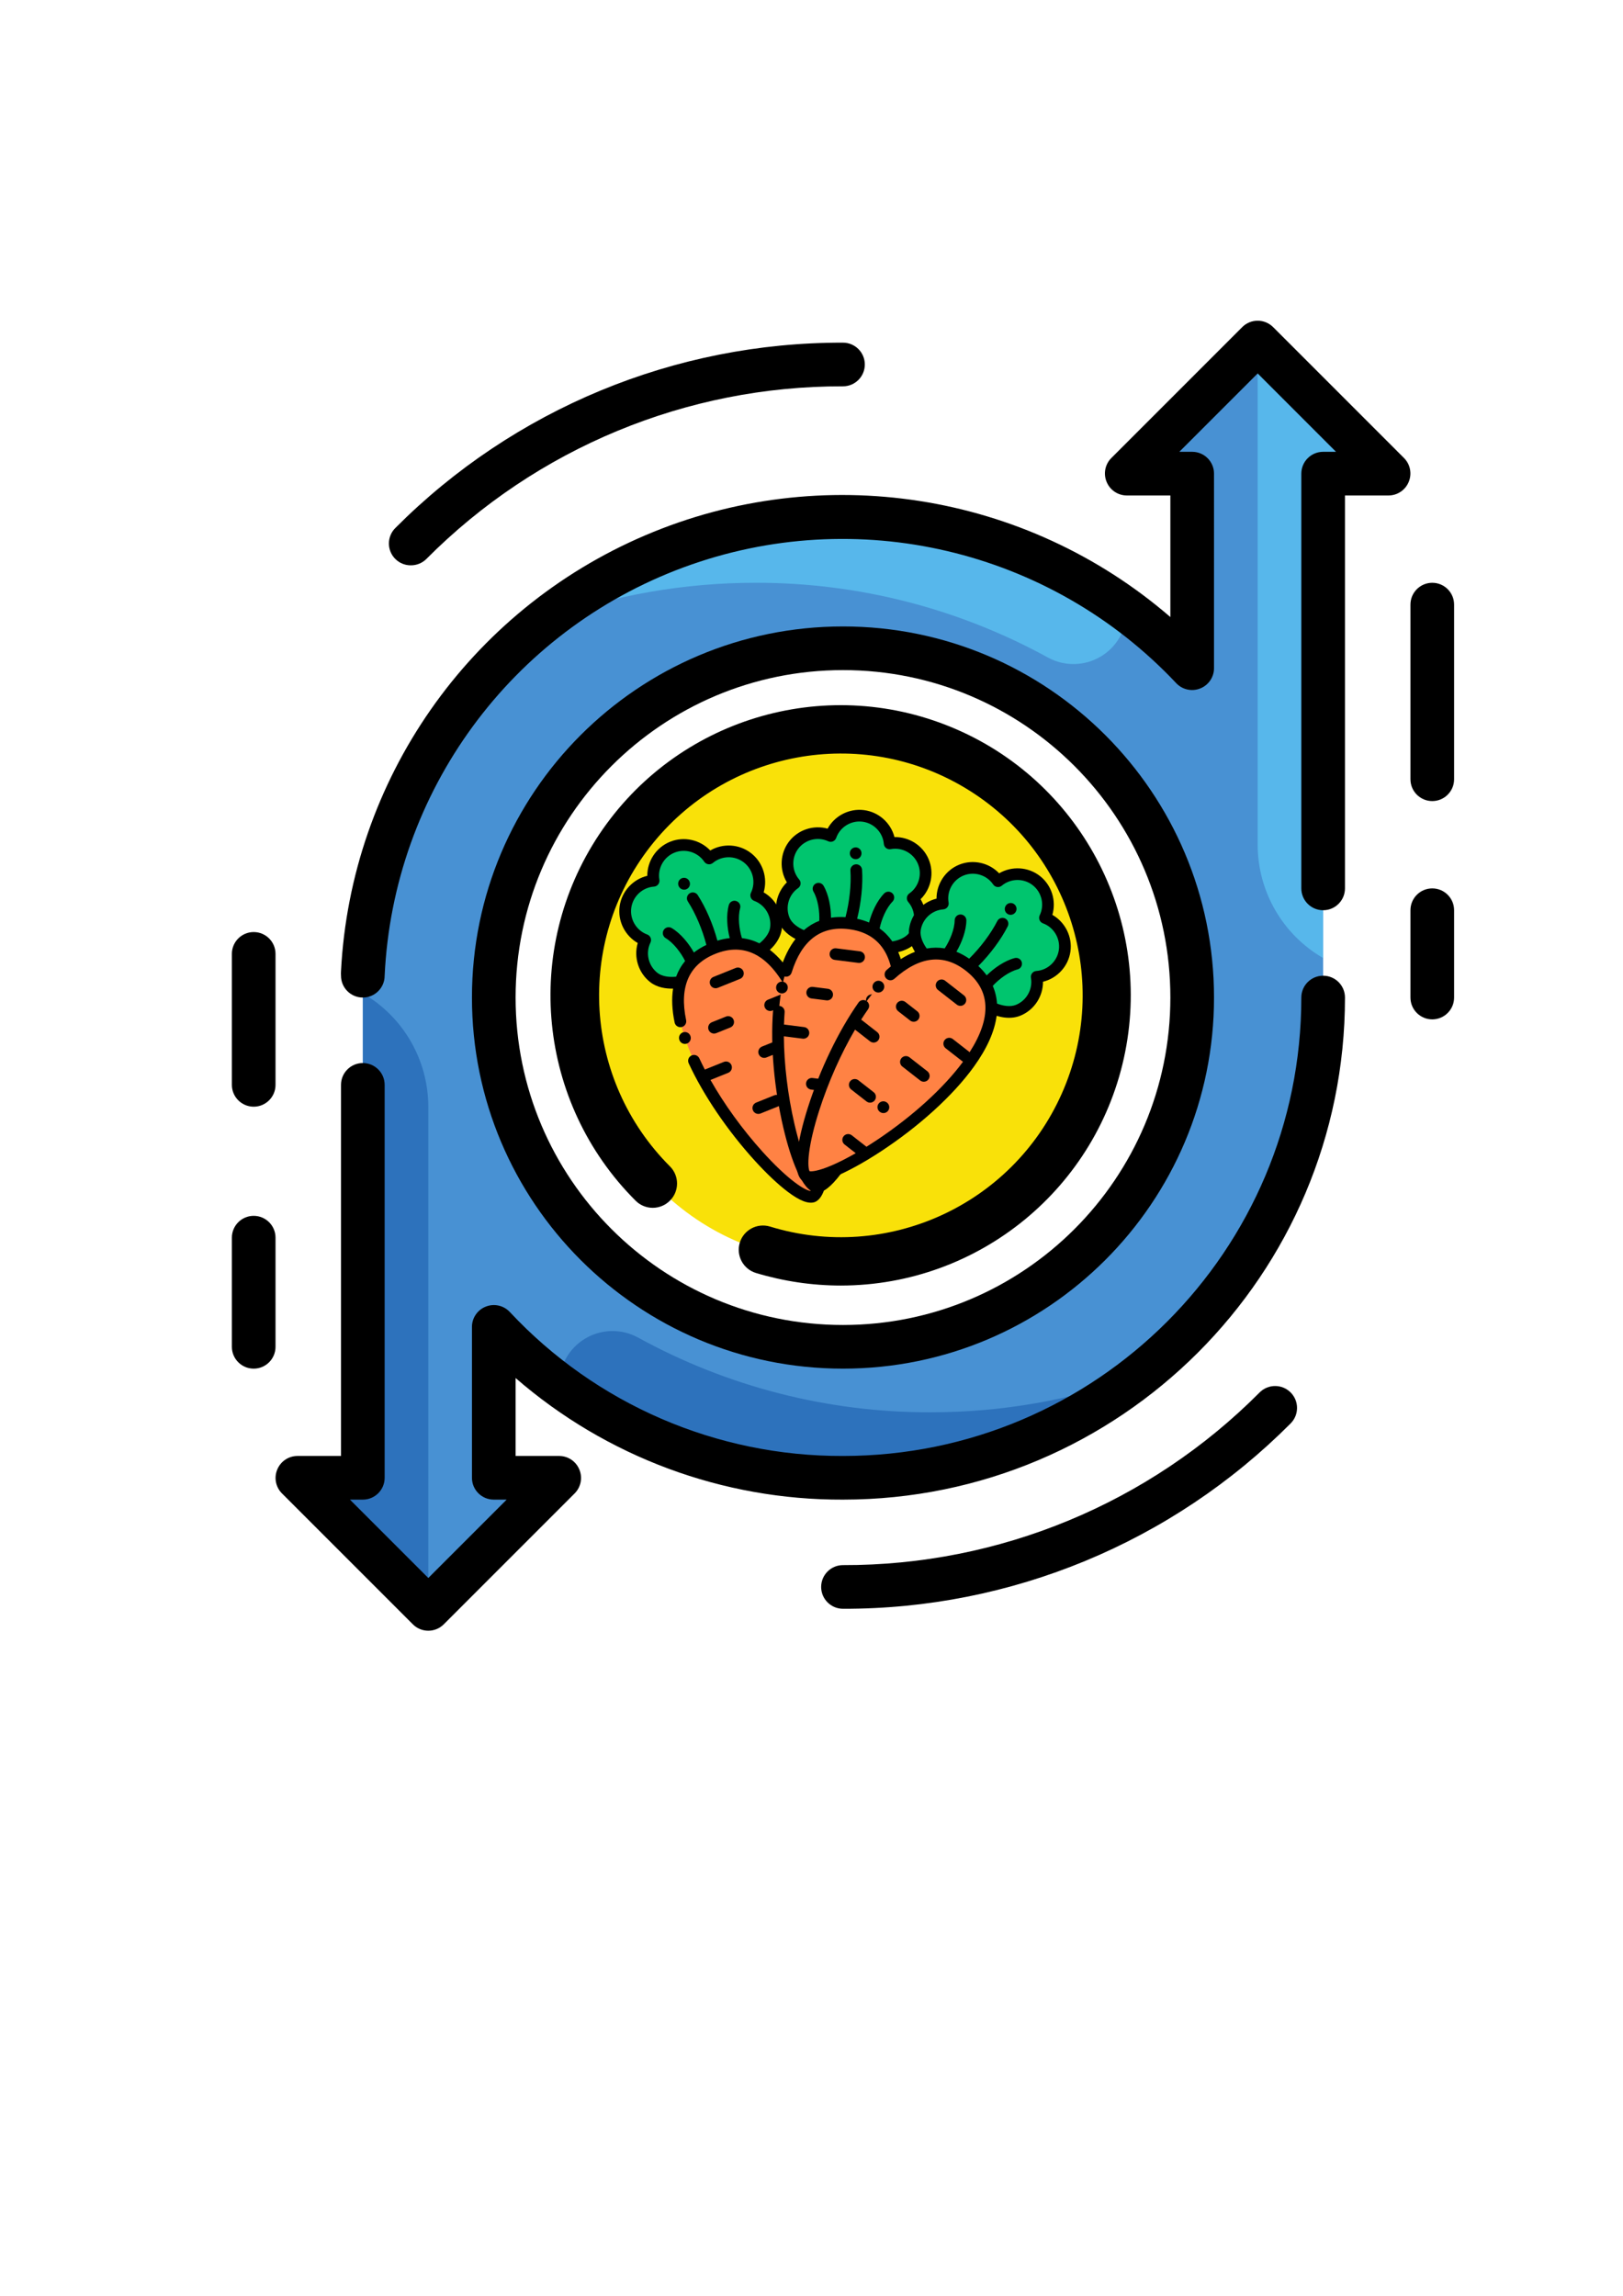 <?xml version="1.0" encoding="UTF-8" standalone="no"?>
<!-- Created with Inkscape (http://www.inkscape.org/) -->

<svg
   xmlns:dc="http://purl.org/dc/elements/1.1/"
   xmlns:cc="http://creativecommons.org/ns#"
   xmlns:rdf="http://www.w3.org/1999/02/22-rdf-syntax-ns#"
   xmlns:svg="http://www.w3.org/2000/svg"
   xmlns="http://www.w3.org/2000/svg"
   xmlns:sodipodi="http://sodipodi.sourceforge.net/DTD/sodipodi-0.dtd"
   xmlns:inkscape="http://www.inkscape.org/namespaces/inkscape"
   width="210mm"
   height="297mm"
   viewBox="0 0 210 297"
   version="1.1"
   id="svg8"
   inkscape:version="0.92.3 (2405546, 2018-03-11)"
   sodipodi:docname="history-trans.svg">
  <defs
     id="defs2" />
  <sodipodi:namedview
     id="base"
     pagecolor="#ffffff"
     bordercolor="#666666"
     borderopacity="1.0"
     inkscape:pageopacity="0.0"
     inkscape:pageshadow="2"
     inkscape:zoom="0.25"
     inkscape:cx="297.44807"
     inkscape:cy="566.11561"
     inkscape:document-units="mm"
     inkscape:current-layer="layer1"
     showgrid="false"
     inkscape:window-width="1366"
     inkscape:window-height="715"
     inkscape:window-x="-8"
     inkscape:window-y="22"
     inkscape:window-maximized="1" />
  <g
     inkscape:label="Layer 1"
     inkscape:groupmode="layer"
     id="layer1">
    <g
       id="g1938"
       transform="translate(6.35,-14.817)">
      <g
         transform="matrix(0.353,0,0,0.353,23.635,56.305)"
         id="g883">
        <path
           style="fill:#4891d3"
           inkscape:connector-curvature="0"
           d="m 376.047,8.047 -48,48 h 24 V 127.328 C 303.582,75.82 228.992,58.328 162.68,82.914 96.371,107.504 51.215,169.395 48.047,240.047 v 184 h -24 l 48,48 48,-48 H 96.047 v -55.281 c 49.484,52.438 125.945,69.387 192.957,42.777 67.008,-26.609 111.012,-91.398 111.043,-163.496 V 56.047 h 24 z m -152,368 c -70.691,0 -128,-57.309 -128,-128 0,-70.691 57.309,-128 128,-128 70.691,0 128,57.309 128,128 0,70.691 -57.309,128 -128,128 z m 0,0"
           id="path815" />
        <path
           style="fill:#f9e109;stroke-width:1.071"
           inkscape:connector-curvature="0"
           d="m 312.047,248.047 c 0,53.289 -41.211,96.487 -92.048,96.487 -50.837,0 -92.048,-43.198 -92.048,-96.487 0,-53.289 41.211,-96.487 92.048,-96.487 50.837,0 92.048,43.198 92.048,96.487 z m 0,0"
           id="path817" />
        <path
           style="fill:#fcbc04"
           inkscape:connector-curvature="0"
           d="m 288.047,248.047 c 0,35.348 -28.652,64 -64,64 -35.348,0 -64,-28.652 -64,-64 0,-35.348 28.652,-64 64,-64 35.348,0 64,28.652 64,64 z m 0,0"
           id="path819" />
        <path
           style="fill:#e59730"
           inkscape:connector-curvature="0"
           d="m 224.047,184.047 c -22.297,0.035 -42.965,11.676 -54.559,30.719 25.227,-15.445 57.754,-11.59 78.672,9.328 20.914,20.918 24.773,53.445 9.328,78.672 24.586,-14.914 36.207,-44.395 28.41,-72.07 -7.797,-27.68 -33.098,-46.762 -61.852,-46.648 z m 0,0"
           id="path821" />
        <path
           style="fill:#57b7eb"
           inkscape:connector-curvature="0"
           d="m 376.047,192.047 c 0.016,17.129 9.164,32.953 24,41.52 V 56.047 h 24 l -48,-48 z m 0,0"
           id="path823" />
        <path
           style="fill:#2d72bc"
           inkscape:connector-curvature="0"
           d="m 72.047,288.047 c -0.02,-17.133 -9.164,-32.953 -24,-41.52 v 177.52 h -24 l 48,48 z m 0,0"
           id="path825" />
        <path
           style="fill:#57b7eb"
           inkscape:connector-curvature="0"
           d="m 328.047,106.285 c -63.465,-46.781 -150.336,-45.508 -212.402,3.121 24.496,-8.863 50.352,-13.383 76.402,-13.359 37.48,-0.07 74.363,9.371 107.199,27.441 6.039,3.262 13.352,3.113 19.254,-0.395 5.902,-3.508 9.527,-9.859 9.547,-16.727 z m 0,0"
           id="path827" />
        <path
           style="fill:#2d72bc"
           inkscape:connector-curvature="0"
           d="m 120.047,389.805 c 63.465,46.785 150.336,45.508 212.398,-3.117 -24.496,8.859 -50.348,13.383 -76.398,13.359 -37.48,0.07 -74.363,-9.371 -107.199,-27.441 -6.043,-3.262 -13.352,-3.113 -19.254,0.395 -5.902,3.508 -9.527,9.859 -9.547,16.727 z m 0,0"
           id="path829" />
        <g
           style="fill:#39519d"
           id="g853">
          <path
             inkscape:connector-curvature="0"
             d="m 224.047,280.047 c -6.629,0 -12,-5.375 -12,-12 0,-4.418 -3.582,-8 -8,-8 -4.418,0 -8,3.582 -8,8 0.051,12.34 8.172,23.195 20,26.719 v 9.281 c 0,4.418 3.582,8 8,8 4.418,0 8,-3.582 8,-8 v -9.281 c 13.367,-3.902 21.812,-17.059 19.801,-30.84 -2.016,-13.777 -13.875,-23.965 -27.801,-23.879 -6.629,0 -12,-5.375 -12,-12 0,-6.629 5.371,-12 12,-12 6.625,0 12,5.371 12,12 0,4.418 3.582,8 8,8 4.418,0 8,-3.582 8,-8 -0.051,-12.34 -8.176,-23.195 -20,-26.719 v -9.281 c 0,-4.418 -3.582,-8 -8,-8 -4.418,0 -8,3.582 -8,8 v 9.281 c -13.367,3.902 -21.816,17.059 -19.801,30.836 2.016,13.781 13.875,23.969 27.801,23.883 6.625,0 12,5.371 12,12 0,6.625 -5.375,12 -12,12 z m 0,0"
             id="path831" />
          <path
             style="fill:#000000;fill-opacity:1;stroke:none;stroke-width:1.108"
             inkscape:connector-curvature="0"
             d="m 160.607,322.487 c 1.675,-1.662 2.618,-3.929 2.618,-6.292 0,-2.363 -0.943,-4.626 -2.618,-6.292 -31.661,-31.661 -34.729,-81.96 -7.157,-117.234 27.577,-35.275 77.131,-44.444 115.495,-21.367 38.368,23.076 53.496,71.146 35.262,112.037 -18.234,40.891 -64.106,61.756 -106.914,48.632 -4.699,-1.419 -9.658,1.238 -11.077,5.937 -1.419,4.699 1.242,9.658 5.937,11.077 10.091,3.046 20.571,4.6 31.108,4.608 50.731,-0.039 94.37,-35.911 104.231,-85.672 9.861,-49.766 -16.802,-99.562 -63.686,-118.948 -46.88,-19.381 -100.925,-2.947 -129.086,39.251 -28.161,42.198 -22.587,98.411 13.302,134.261 1.666,1.679 3.929,2.622 6.292,2.622 2.367,0 4.63,-0.943 6.296,-2.622 z m 0,0"
             id="path833" />
          <path
             style="fill:#000000;fill-opacity:1"
             inkscape:connector-curvature="0"
             d="m 224.047,384.047 c 75.109,0 136,-60.891 136,-136 0,-75.109 -60.891,-136 -136,-136 -75.109,0 -136,60.891 -136,136 0,75.109 60.891,136 136,136 z m 0,-256 c 66.273,0 120,53.727 120,120 0,66.273 -53.727,120 -120,120 -66.273,0 -120,-53.727 -120,-120 0,-66.273 53.727,-120 120,-120 z m 0,0"
             id="path835" />
          <path
             style="fill:#000000;fill-opacity:1"
             inkscape:connector-curvature="0"
             d="m 400.047,240.047 c -4.418,0 -8,3.582 -8,8 0,92.785 -75.215,168 -168,168 -46.297,0.176 -90.57,-18.957 -122.16,-52.801 -2.262,-2.387 -5.75,-3.148 -8.801,-1.918 -3.047,1.211 -5.043,4.16 -5.039,7.438 v 55.281 c 0,4.418 3.582,8 8,8 h 4.719 l -28.719,28.719 -28.719,-28.719 h 4.719 c 4.418,0 8,-3.582 8,-8 v -144 c 0,-4.418 -3.582,-8 -8,-8 -4.418,0 -8,3.582 -8,8 v 136 h -16 c -3.23,0.016 -6.133,1.973 -7.359,4.961 -1.254,2.977 -0.59,6.418 1.68,8.719 l 48,48 c 1.5,1.516 3.547,2.367 5.68,2.367 2.133,0 4.176,-0.852 5.68,-2.367 l 48,-48 c 2.27,-2.301 2.934,-5.742 1.68,-8.719 -1.227,-2.988 -4.129,-4.945 -7.359,-4.961 h -16 v -28.559 c 33.277,28.906 75.922,44.738 120,44.559 101.621,0 184,-82.379 184,-184 0,-4.418 -3.582,-8 -8,-8 z m 0,0"
             id="path837" />
          <path
             style="fill:#000000;fill-opacity:1"
             inkscape:connector-curvature="0"
             d="M 381.727,2.367 C 380.223,0.852 378.18,0 376.047,0 c -2.133,0 -4.18,0.852 -5.68,2.367 l -48,48 c -2.27,2.301 -2.934,5.738 -1.68,8.719 1.227,2.988 4.129,4.945 7.359,4.961 h 16 V 108.605 C 290.867,62.691 216.184,51.07 151.566,78.652 86.949,106.23 43.68,168.203 40.047,238.367 c -0.039,0.559 -0.039,1.121 0,1.68 0,4.418 3.582,8 8,8 4.418,0 8,-3.582 8,-8 3.184,-67.359 46.336,-126.289 109.59,-149.66 63.258,-23.367 134.355,-6.648 180.57,42.461 2.258,2.387 5.75,3.148 8.801,1.918 3.043,-1.211 5.043,-4.16 5.039,-7.437 V 56.047 c 0,-4.418 -3.582,-8 -8,-8 h -4.719 l 28.719,-28.719 28.719,28.719 h -4.719 c -4.418,0 -8,3.582 -8,8 V 208.047 c 0,4.418 3.582,8 8,8 4.418,0 8,-3.582 8,-8 V 64.047 h 16 c 3.23,-0.016 6.133,-1.973 7.359,-4.961 1.254,-2.98 0.59,-6.418 -1.68,-8.719 z m 0,0"
             id="path839" />
          <path
             style="fill:#000000;fill-opacity:1"
             inkscape:connector-curvature="0"
             d="m 440.047,96.047 c -4.418,0 -8,3.582 -8,8 v 64 c 0,4.418 3.582,8 8,8 4.418,0 8,-3.582 8,-8 v -64 c 0,-4.418 -3.582,-8 -8,-8 z m 0,0"
             id="path841" />
          <path
             style="fill:#000000;fill-opacity:1"
             inkscape:connector-curvature="0"
             d="m 8.047,328.047 c -4.418,0 -8,3.582 -8,8 v 40 c 0,4.418 3.582,8 8,8 4.418,0 8,-3.582 8,-8 v -40 c 0,-4.418 -3.582,-8 -8,-8 z m 0,0"
             id="path843" />
          <path
             style="fill:#000000;fill-opacity:1"
             inkscape:connector-curvature="0"
             d="m 8.047,224.047 c -4.418,0 -8,3.582 -8,8 v 48 c 0,4.418 3.582,8 8,8 4.418,0 8,-3.582 8,-8 v -48 c 0,-4.418 -3.582,-8 -8,-8 z m 0,0"
             id="path845" />
          <path
             style="fill:#000000;fill-opacity:1"
             inkscape:connector-curvature="0"
             d="m 65.645,89.645 c 2.129,0.016 4.172,-0.82 5.684,-2.316 40.41,-40.648 95.402,-63.434 152.719,-63.281 4.418,0 8,-3.582 8,-8 0,-4.418 -3.582,-8 -8,-8 -61.566,-0.16 -120.641,24.293 -164.082,67.918 -1.512,1.504 -2.363,3.547 -2.363,5.68 0,2.137 0.852,4.18 2.363,5.684 1.512,1.496 3.555,2.332 5.68,2.316 z m 0,0"
             id="path847" />
          <path
             style="fill:#000000;fill-opacity:1"
             inkscape:connector-curvature="0"
             d="m 376.766,392.766 c -40.41,40.645 -95.402,63.434 -152.719,63.281 -4.418,0 -8,3.582 -8,8 0,4.418 3.582,8 8,8 61.562,0.156 120.637,-24.297 164.078,-67.922 3.137,-3.137 3.137,-8.223 0,-11.359 -3.137,-3.137 -8.223,-3.137 -11.359,0 z m 0,0"
             id="path849" />
          <path
             style="fill:#000000;fill-opacity:1"
             inkscape:connector-curvature="0"
             d="m 440.047,208.047 c -4.418,0 -8,3.582 -8,8 v 32 c 0,4.418 3.582,8 8,8 4.418,0 8,-3.582 8,-8 v -32 c 0,-4.418 -3.582,-8 -8,-8 z m 0,0"
             id="path851" />
        </g>
      </g>
      <circle
         r="23.379"
         cy="144.188"
         cx="102.227"
         id="path919"
         style="fill:#f9e109;fill-opacity:1;stroke:none;stroke-width:1.64;stroke-linecap:butt;stroke-linejoin:miter;stroke-miterlimit:0;stroke-dasharray:none;stroke-dashoffset:1.562;stroke-opacity:1;paint-order:normal" />
      <g
         transform="matrix(1.028,0,0,1.028,-212.181,-36.17)"
         id="g1832">
        <g
           id="g1117-1"
           transform="matrix(0.029,-0.068,0.068,0.029,268.239,186.636)">
          <g
             id="g1036-3">
            <path
               id="path1032-0"
               d="m 300.009,152.804 c 12.147,4.611 24.004,12.373 35.408,23.777 11.404,11.404 19.167,23.262 23.778,35.408 4.867,12.823 6.222,25.969 4.642,39.246 12.055,8.095 29.799,14.507 44.928,10.453 24.162,-6.475 39.781,-28.91 38.56,-52.924 24.013,1.221 46.448,-14.397 52.924,-38.56 6.474,-24.163 -5.146,-48.907 -26.552,-59.856 C 486.76,90.162 484.451,62.923 466.764,45.235 449.075,27.547 421.837,25.238 401.651,38.302 390.703,16.896 365.957,5.275 341.795,11.749 c -24.162,6.474 -39.781,28.911 -38.56,52.924 -24.013,-1.221 -46.448,14.398 -52.923,38.56 -4.054,15.128 2.762,32.824 10.857,44.88 13.138,-1.503 26.148,-0.127 38.84,4.691 z"
               style="fill:#00c56e"
               inkscape:connector-curvature="0" />
            <path
               id="path1034-8"
               d="m 359.195,211.99 c -4.611,-12.146 -12.373,-24.004 -23.778,-35.408 -11.404,-11.404 -23.261,-19.167 -35.408,-23.777 -12.692,-4.818 -25.702,-6.195 -38.842,-4.689 -131.256,15.038 -275.548,317.653 -247.649,350.366 11.256,9.6 54.473,-1.189 106.932,-24.82 99.836,-44.971 233.153,-136.454 243.387,-222.427 1.58,-13.276 0.225,-26.422 -4.642,-39.245 z"
               style="fill:#ff8244"
               inkscape:connector-curvature="0" />
          </g>
          <path
             id="path1038-4"
             d="m 176.27,202.369 c 2.368,0 4.748,-0.831 6.657,-2.515 l 0.184,-0.162 c 4.128,-3.669 4.5,-9.99 0.831,-14.118 -3.67,-4.129 -9.991,-4.499 -14.118,-0.83 l -0.198,0.174 c -4.141,3.654 -4.502,9.943 -0.848,14.084 1.97,2.233 4.723,3.367 7.492,3.367 z"
             inkscape:connector-curvature="0" />
          <path
             id="path1040-6"
             d="M 486.887,106.815 C 496.817,83.832 491.973,56.308 473.833,38.166 455.692,20.025 428.169,15.181 405.184,25.112 390.248,5.019 363.988,-4.548 339.204,2.092 c -24.782,6.641 -42.739,28.056 -45.629,52.925 -24.869,2.89 -46.284,20.848 -52.925,45.63 -3.96,14.781 0.328,29.642 5.093,40.167 -16.772,4.251 -34.182,12.601 -52.051,25.069 -4.529,3.161 -5.639,9.394 -2.479,13.923 3.161,4.529 9.394,5.639 13.923,2.479 47.619,-33.228 89.074,-32.769 123.209,1.367 37.972,37.972 34.364,84.726 -10.704,138.994 l -25.794,-25.794 c -3.905,-3.905 -10.236,-3.905 -14.143,0 -3.905,3.905 -3.905,10.237 0,14.142 l 26.616,26.616 c -38.228,40.274 -96.135,81.34 -161.75,114.407 -6.713,3.383 -13.385,6.601 -19.969,9.651 L 100.062,439.13 c -3.905,-3.905 -10.237,-3.906 -14.142,0 -3.905,3.905 -3.905,10.237 0.001,14.142 l 17.074,17.073 c -15.746,6.625 -30.537,11.996 -43.442,15.724 -24.441,7.06 -35.535,6.335 -38.772,5.174 -1.011,-2.851 -1.79,-11.938 3.118,-31.331 4.88,-19.281 13.88,-43.374 26.029,-69.676 21.442,-46.422 48.849,-91.989 77.796,-129.851 l 23.014,23.014 c 1.953,1.953 4.512,2.929 7.071,2.929 2.559,0 5.119,-0.976 7.071,-2.929 3.905,-3.905 3.905,-10.237 0,-14.143 l -24.643,-24.643 c 4.618,-5.598 9.258,-10.984 13.904,-16.123 3.704,-4.097 3.385,-10.42 -0.711,-14.124 -4.097,-3.704 -10.42,-3.385 -14.124,0.711 C 99.298,259.333 59.861,320.645 31.107,383.294 18.432,410.907 9.095,436.263 4.105,456.621 c -6.005,24.502 -5.433,39.865 1.802,48.349 0.343,0.402 0.718,0.776 1.12,1.12 3.371,2.875 8.85,5.91 20.202,5.909 7.963,0 18.816,-1.494 33.855,-5.584 23.459,-6.381 52.119,-17.709 82.88,-32.758 71.844,-35.148 136.769,-80.986 178.128,-125.762 25.911,-28.051 42.361,-55.365 49.001,-81.311 7.474,3.33 17.176,6.392 27.592,6.392 4.141,0 8.397,-0.484 12.666,-1.628 24.782,-6.641 42.74,-28.057 45.629,-52.925 24.869,-2.89 46.284,-20.849 52.925,-45.629 6.642,-24.783 -2.925,-51.042 -23.018,-65.979 z m 3.701,60.802 c -5.106,19.057 -23.094,32.166 -42.755,31.161 -2.831,-0.145 -5.579,0.916 -7.579,2.917 -2,2 -3.06,4.754 -2.916,7.579 1,19.668 -12.105,37.649 -31.161,42.755 -10.282,2.755 -22.637,-1.126 -31.847,-6.137 0.58,-10.672 -0.601,-20.999 -3.546,-30.946 12.192,-10.389 30.368,-20.735 45.682,-22.799 5.474,-0.737 9.313,-5.773 8.575,-11.246 -0.737,-5.474 -5.776,-9.313 -11.246,-8.575 -17.755,2.393 -36.989,12.655 -51.109,23.48 -3.357,-6.029 -7.433,-11.895 -12.216,-17.593 22.646,-17.775 44.097,-40.285 58.207,-61.238 3.085,-4.581 1.872,-10.795 -2.709,-13.88 -4.58,-3.084 -10.795,-1.871 -13.88,2.709 -13.357,19.836 -33.969,41.27 -55.661,57.995 -6.521,-5.777 -13.273,-10.603 -20.239,-14.477 10.827,-14.12 21.093,-33.359 23.487,-51.117 0.738,-5.473 -3.101,-10.508 -8.574,-11.246 -5.468,-0.735 -10.508,3.101 -11.246,8.574 -2.065,15.32 -12.417,33.502 -22.81,45.695 -9.855,-2.924 -20.061,-4.128 -30.566,-3.603 -5.31,-9.545 -9.204,-21.735 -6.507,-31.803 5.107,-19.057 23.085,-32.167 42.756,-31.161 2.816,0.132 5.578,-0.916 7.579,-2.916 2,-2.001 3.06,-4.754 2.917,-7.579 -1,-19.668 12.104,-37.649 31.16,-42.756 19.057,-5.106 39.398,3.914 48.364,21.447 1.288,2.518 3.582,4.374 6.315,5.105 2.733,0.733 5.647,0.273 8.021,-1.264 16.533,-10.699 38.659,-8.341 52.609,5.608 13.949,13.95 16.309,36.075 5.609,52.609 -1.537,2.375 -1.996,5.29 -1.264,8.021 0.732,2.732 2.587,5.027 5.105,6.315 17.531,8.97 26.551,29.31 21.445,48.366 z"
             inkscape:connector-curvature="0" />
          <path
             id="path1042-3"
             d="m 200.28,332.947 27.458,27.458 c 1.953,1.953 4.512,2.929 7.071,2.929 2.559,0 5.119,-0.977 7.071,-2.929 3.906,-3.905 3.906,-10.237 0.001,-14.142 l -27.458,-27.459 c -3.905,-3.906 -10.237,-3.905 -14.142,0 -3.906,3.905 -3.906,10.238 -0.001,14.143 z"
             inkscape:connector-curvature="0" />
          <path
             id="path1044-6"
             d="m 305.79,239.255 c 1.953,1.953 4.512,2.929 7.071,2.929 2.559,0 5.119,-0.977 7.071,-2.929 3.906,-3.905 3.906,-10.237 0,-14.142 l -28.909,-28.909 c -3.905,-3.906 -10.236,-3.905 -14.143,-0.001 -3.905,3.905 -3.905,10.237 0,14.142 z"
             inkscape:connector-curvature="0" />
          <path
             id="path1046-2"
             d="m 230.244,259.394 c 2.559,0 5.119,-0.976 7.071,-2.929 3.905,-3.905 3.905,-10.237 0,-14.143 l -18.303,-18.303 c -3.905,-3.905 -10.237,-3.905 -14.143,0 -3.905,3.905 -3.905,10.237 0,14.143 l 18.303,18.303 c 1.953,1.953 4.513,2.929 7.072,2.929 z"
             inkscape:connector-curvature="0" />
          <path
             id="path1048-0"
             d="m 423.245,79.795 c -4.473,-3.239 -10.725,-2.24 -13.964,2.234 l -0.158,0.218 c -3.239,4.473 -2.239,10.725 2.234,13.964 1.773,1.284 3.824,1.901 5.857,1.901 3.097,0 6.152,-1.435 8.107,-4.135 l 0.158,-0.218 c 3.239,-4.471 2.239,-10.725 -2.234,-13.964 z"
             inkscape:connector-curvature="0" />
          <path
             id="path1050-0"
             d="m 108.632,347.049 c -3.905,3.905 -3.905,10.237 0,14.142 l 23.494,23.495 c 1.953,1.953 4.512,2.929 7.071,2.929 2.559,0 5.119,-0.977 7.071,-2.929 3.905,-3.905 3.905,-10.237 0.001,-14.142 l -23.494,-23.495 c -3.905,-3.905 -10.238,-3.905 -14.143,0 z"
             inkscape:connector-curvature="0" />
          <path
             id="path1052-3"
             d="m 166.594,390.868 c -3.9,-3.91 -10.232,-3.918 -14.142,-0.018 -3.91,3.9 -3.919,10.232 -0.018,14.142 l 0.19,0.19 c 1.954,1.958 4.517,2.938 7.08,2.938 2.555,0 5.11,-0.973 7.062,-2.92 3.91,-3.9 3.919,-10.232 0.018,-14.142 z"
             inkscape:connector-curvature="0" />
          <g
             id="g1054-3" />
          <g
             id="g1056-3" />
          <g
             id="g1058-3" />
          <g
             id="g1060-5" />
          <g
             id="g1062-1" />
          <g
             id="g1064-5" />
          <g
             id="g1066-7" />
          <g
             id="g1068-6" />
          <g
             id="g1070-3" />
          <g
             id="g1072-3" />
          <g
             id="g1074-1" />
          <g
             id="g1076-6" />
          <g
             id="g1078-9" />
          <g
             id="g1080-9" />
          <g
             id="g1082-5" />
        </g>
        <g
           id="g1117-7"
           transform="matrix(0.058,-0.045,0.045,0.058,279.761,170.653)">
          <g
             id="g1036-6">
            <path
               id="path1032-8"
               d="m 300.009,152.804 c 12.147,4.611 24.004,12.373 35.408,23.777 11.404,11.404 19.167,23.262 23.778,35.408 4.867,12.823 6.222,25.969 4.642,39.246 12.055,8.095 29.799,14.507 44.928,10.453 24.162,-6.475 39.781,-28.91 38.56,-52.924 24.013,1.221 46.448,-14.397 52.924,-38.56 6.474,-24.163 -5.146,-48.907 -26.552,-59.856 C 486.76,90.162 484.451,62.923 466.764,45.235 449.075,27.547 421.837,25.238 401.651,38.302 390.703,16.896 365.957,5.275 341.795,11.749 c -24.162,6.474 -39.781,28.911 -38.56,52.924 -24.013,-1.221 -46.448,14.398 -52.923,38.56 -4.054,15.128 2.762,32.824 10.857,44.88 13.138,-1.503 26.148,-0.127 38.84,4.691 z"
               style="fill:#00c56e"
               inkscape:connector-curvature="0" />
            <path
               id="path1034-85"
               d="m 359.195,211.99 c -4.611,-12.146 -12.373,-24.004 -23.778,-35.408 -11.404,-11.404 -23.261,-19.167 -35.408,-23.777 -12.692,-4.818 -25.702,-6.195 -38.842,-4.689 -131.256,15.038 -275.548,317.653 -247.649,350.366 11.256,9.6 54.473,-1.189 106.932,-24.82 99.836,-44.971 233.153,-136.454 243.387,-222.427 1.58,-13.276 0.225,-26.422 -4.642,-39.245 z"
               style="fill:#ff8244"
               inkscape:connector-curvature="0" />
          </g>
          <path
             id="path1038-9"
             d="m 176.27,202.369 c 2.368,0 4.748,-0.831 6.657,-2.515 l 0.184,-0.162 c 4.128,-3.669 4.5,-9.99 0.831,-14.118 -3.67,-4.129 -9.991,-4.499 -14.118,-0.83 l -0.198,0.174 c -4.141,3.654 -4.502,9.943 -0.848,14.084 1.97,2.233 4.723,3.367 7.492,3.367 z"
             inkscape:connector-curvature="0" />
          <path
             id="path1040-9"
             d="M 486.887,106.815 C 496.817,83.832 491.973,56.308 473.833,38.166 455.692,20.025 428.169,15.181 405.184,25.112 390.248,5.019 363.988,-4.548 339.204,2.092 c -24.782,6.641 -42.739,28.056 -45.629,52.925 -24.869,2.89 -46.284,20.848 -52.925,45.63 -3.96,14.781 0.328,29.642 5.093,40.167 -16.772,4.251 -34.182,12.601 -52.051,25.069 -4.529,3.161 -5.639,9.394 -2.479,13.923 3.161,4.529 9.394,5.639 13.923,2.479 47.619,-33.228 89.074,-32.769 123.209,1.367 37.972,37.972 34.364,84.726 -10.704,138.994 l -25.794,-25.794 c -3.905,-3.905 -10.236,-3.905 -14.143,0 -3.905,3.905 -3.905,10.237 0,14.142 l 26.616,26.616 c -38.228,40.274 -96.135,81.34 -161.75,114.407 -6.713,3.383 -13.385,6.601 -19.969,9.651 L 100.062,439.13 c -3.905,-3.905 -10.237,-3.906 -14.142,0 -3.905,3.905 -3.905,10.237 0.001,14.142 l 17.074,17.073 c -15.746,6.625 -30.537,11.996 -43.442,15.724 -24.441,7.06 -35.535,6.335 -38.772,5.174 -1.011,-2.851 -1.79,-11.938 3.118,-31.331 4.88,-19.281 13.88,-43.374 26.029,-69.676 21.442,-46.422 48.849,-91.989 77.796,-129.851 l 23.014,23.014 c 1.953,1.953 4.512,2.929 7.071,2.929 2.559,0 5.119,-0.976 7.071,-2.929 3.905,-3.905 3.905,-10.237 0,-14.143 l -24.643,-24.643 c 4.618,-5.598 9.258,-10.984 13.904,-16.123 3.704,-4.097 3.385,-10.42 -0.711,-14.124 -4.097,-3.704 -10.42,-3.385 -14.124,0.711 C 99.298,259.333 59.861,320.645 31.107,383.294 18.432,410.907 9.095,436.263 4.105,456.621 c -6.005,24.502 -5.433,39.865 1.802,48.349 0.343,0.402 0.718,0.776 1.12,1.12 3.371,2.875 8.85,5.91 20.202,5.909 7.963,0 18.816,-1.494 33.855,-5.584 23.459,-6.381 52.119,-17.709 82.88,-32.758 71.844,-35.148 136.769,-80.986 178.128,-125.762 25.911,-28.051 42.361,-55.365 49.001,-81.311 7.474,3.33 17.176,6.392 27.592,6.392 4.141,0 8.397,-0.484 12.666,-1.628 24.782,-6.641 42.74,-28.057 45.629,-52.925 24.869,-2.89 46.284,-20.849 52.925,-45.629 6.642,-24.783 -2.925,-51.042 -23.018,-65.979 z m 3.701,60.802 c -5.106,19.057 -23.094,32.166 -42.755,31.161 -2.831,-0.145 -5.579,0.916 -7.579,2.917 -2,2 -3.06,4.754 -2.916,7.579 1,19.668 -12.105,37.649 -31.161,42.755 -10.282,2.755 -22.637,-1.126 -31.847,-6.137 0.58,-10.672 -0.601,-20.999 -3.546,-30.946 12.192,-10.389 30.368,-20.735 45.682,-22.799 5.474,-0.737 9.313,-5.773 8.575,-11.246 -0.737,-5.474 -5.776,-9.313 -11.246,-8.575 -17.755,2.393 -36.989,12.655 -51.109,23.48 -3.357,-6.029 -7.433,-11.895 -12.216,-17.593 22.646,-17.775 44.097,-40.285 58.207,-61.238 3.085,-4.581 1.872,-10.795 -2.709,-13.88 -4.58,-3.084 -10.795,-1.871 -13.88,2.709 -13.357,19.836 -33.969,41.27 -55.661,57.995 -6.521,-5.777 -13.273,-10.603 -20.239,-14.477 10.827,-14.12 21.093,-33.359 23.487,-51.117 0.738,-5.473 -3.101,-10.508 -8.574,-11.246 -5.468,-0.735 -10.508,3.101 -11.246,8.574 -2.065,15.32 -12.417,33.502 -22.81,45.695 -9.855,-2.924 -20.061,-4.128 -30.566,-3.603 -5.31,-9.545 -9.204,-21.735 -6.507,-31.803 5.107,-19.057 23.085,-32.167 42.756,-31.161 2.816,0.132 5.578,-0.916 7.579,-2.916 2,-2.001 3.06,-4.754 2.917,-7.579 -1,-19.668 12.104,-37.649 31.16,-42.756 19.057,-5.106 39.398,3.914 48.364,21.447 1.288,2.518 3.582,4.374 6.315,5.105 2.733,0.733 5.647,0.273 8.021,-1.264 16.533,-10.699 38.659,-8.341 52.609,5.608 13.949,13.95 16.309,36.075 5.609,52.609 -1.537,2.375 -1.996,5.29 -1.264,8.021 0.732,2.732 2.587,5.027 5.105,6.315 17.531,8.97 26.551,29.31 21.445,48.366 z"
             inkscape:connector-curvature="0" />
          <path
             id="path1042-32"
             d="m 200.28,332.947 27.458,27.458 c 1.953,1.953 4.512,2.929 7.071,2.929 2.559,0 5.119,-0.977 7.071,-2.929 3.906,-3.905 3.906,-10.237 0.001,-14.142 l -27.458,-27.459 c -3.905,-3.906 -10.237,-3.905 -14.142,0 -3.906,3.905 -3.906,10.238 -0.001,14.143 z"
             inkscape:connector-curvature="0" />
          <path
             id="path1044-3"
             d="m 305.79,239.255 c 1.953,1.953 4.512,2.929 7.071,2.929 2.559,0 5.119,-0.977 7.071,-2.929 3.906,-3.905 3.906,-10.237 0,-14.142 l -28.909,-28.909 c -3.905,-3.906 -10.236,-3.905 -14.143,-0.001 -3.905,3.905 -3.905,10.237 0,14.142 z"
             inkscape:connector-curvature="0" />
          <path
             id="path1046-5"
             d="m 230.244,259.394 c 2.559,0 5.119,-0.976 7.071,-2.929 3.905,-3.905 3.905,-10.237 0,-14.143 l -18.303,-18.303 c -3.905,-3.905 -10.237,-3.905 -14.143,0 -3.905,3.905 -3.905,10.237 0,14.143 l 18.303,18.303 c 1.953,1.953 4.513,2.929 7.072,2.929 z"
             inkscape:connector-curvature="0" />
          <path
             id="path1048-9"
             d="m 423.245,79.795 c -4.473,-3.239 -10.725,-2.24 -13.964,2.234 l -0.158,0.218 c -3.239,4.473 -2.239,10.725 2.234,13.964 1.773,1.284 3.824,1.901 5.857,1.901 3.097,0 6.152,-1.435 8.107,-4.135 l 0.158,-0.218 c 3.239,-4.471 2.239,-10.725 -2.234,-13.964 z"
             inkscape:connector-curvature="0" />
          <path
             id="path1050-6"
             d="m 108.632,347.049 c -3.905,3.905 -3.905,10.237 0,14.142 l 23.494,23.495 c 1.953,1.953 4.512,2.929 7.071,2.929 2.559,0 5.119,-0.977 7.071,-2.929 3.905,-3.905 3.905,-10.237 0.001,-14.142 l -23.494,-23.495 c -3.905,-3.905 -10.238,-3.905 -14.143,0 z"
             inkscape:connector-curvature="0" />
          <path
             id="path1052-5"
             d="m 166.594,390.868 c -3.9,-3.91 -10.232,-3.918 -14.142,-0.018 -3.91,3.9 -3.919,10.232 -0.018,14.142 l 0.19,0.19 c 1.954,1.958 4.517,2.938 7.08,2.938 2.555,0 5.11,-0.973 7.062,-2.92 3.91,-3.9 3.919,-10.232 0.018,-14.142 z"
             inkscape:connector-curvature="0" />
          <g
             id="g1054-4" />
          <g
             id="g1056-1" />
          <g
             id="g1058-1" />
          <g
             id="g1060-57" />
          <g
             id="g1062-8" />
          <g
             id="g1064-3" />
          <g
             id="g1066-8" />
          <g
             id="g1068-4" />
          <g
             id="g1070-5" />
          <g
             id="g1072-0" />
          <g
             id="g1074-4" />
          <g
             id="g1076-5" />
          <g
             id="g1078-2" />
          <g
             id="g1080-1" />
          <g
             id="g1082-9" />
        </g>
        <g
           id="g1117-7-5"
           transform="matrix(0.073,-0.009,0.009,0.073,296.177,161.31)">
          <g
             id="g1036-6-9">
            <path
               id="path1032-8-9"
               d="m 300.009,152.804 c 12.147,4.611 24.004,12.373 35.408,23.777 11.404,11.404 19.167,23.262 23.778,35.408 4.867,12.823 6.222,25.969 4.642,39.246 12.055,8.095 29.799,14.507 44.928,10.453 24.162,-6.475 39.781,-28.91 38.56,-52.924 24.013,1.221 46.448,-14.397 52.924,-38.56 6.474,-24.163 -5.146,-48.907 -26.552,-59.856 C 486.76,90.162 484.451,62.923 466.764,45.235 449.075,27.547 421.837,25.238 401.651,38.302 390.703,16.896 365.957,5.275 341.795,11.749 c -24.162,6.474 -39.781,28.911 -38.56,52.924 -24.013,-1.221 -46.448,14.398 -52.923,38.56 -4.054,15.128 2.762,32.824 10.857,44.88 13.138,-1.503 26.148,-0.127 38.84,4.691 z"
               style="fill:#00c56e"
               inkscape:connector-curvature="0" />
            <path
               id="path1034-85-8"
               d="m 359.195,211.99 c -4.611,-12.146 -12.373,-24.004 -23.778,-35.408 -11.404,-11.404 -23.261,-19.167 -35.408,-23.777 -12.692,-4.818 -25.702,-6.195 -38.842,-4.689 -131.256,15.038 -275.548,317.653 -247.649,350.366 11.256,9.6 54.473,-1.189 106.932,-24.82 99.836,-44.971 233.153,-136.454 243.387,-222.427 1.58,-13.276 0.225,-26.422 -4.642,-39.245 z"
               style="fill:#ff8244"
               inkscape:connector-curvature="0" />
          </g>
          <path
             id="path1038-9-0"
             d="m 176.27,202.369 c 2.368,0 4.748,-0.831 6.657,-2.515 l 0.184,-0.162 c 4.128,-3.669 4.5,-9.99 0.831,-14.118 -3.67,-4.129 -9.991,-4.499 -14.118,-0.83 l -0.198,0.174 c -4.141,3.654 -4.502,9.943 -0.848,14.084 1.97,2.233 4.723,3.367 7.492,3.367 z"
             inkscape:connector-curvature="0" />
          <path
             id="path1040-9-5"
             d="M 486.887,106.815 C 496.817,83.832 491.973,56.308 473.833,38.166 455.692,20.025 428.169,15.181 405.184,25.112 390.248,5.019 363.988,-4.548 339.204,2.092 c -24.782,6.641 -42.739,28.056 -45.629,52.925 -24.869,2.89 -46.284,20.848 -52.925,45.63 -3.96,14.781 0.328,29.642 5.093,40.167 -16.772,4.251 -34.182,12.601 -52.051,25.069 -4.529,3.161 -5.639,9.394 -2.479,13.923 3.161,4.529 9.394,5.639 13.923,2.479 47.619,-33.228 89.074,-32.769 123.209,1.367 37.972,37.972 34.364,84.726 -10.704,138.994 l -25.794,-25.794 c -3.905,-3.905 -10.236,-3.905 -14.143,0 -3.905,3.905 -3.905,10.237 0,14.142 l 26.616,26.616 c -38.228,40.274 -96.135,81.34 -161.75,114.407 -6.713,3.383 -13.385,6.601 -19.969,9.651 L 100.062,439.13 c -3.905,-3.905 -10.237,-3.906 -14.142,0 -3.905,3.905 -3.905,10.237 0.001,14.142 l 17.074,17.073 c -15.746,6.625 -30.537,11.996 -43.442,15.724 -24.441,7.06 -35.535,6.335 -38.772,5.174 -1.011,-2.851 -1.79,-11.938 3.118,-31.331 4.88,-19.281 13.88,-43.374 26.029,-69.676 21.442,-46.422 48.849,-91.989 77.796,-129.851 l 23.014,23.014 c 1.953,1.953 4.512,2.929 7.071,2.929 2.559,0 5.119,-0.976 7.071,-2.929 3.905,-3.905 3.905,-10.237 0,-14.143 l -24.643,-24.643 c 4.618,-5.598 9.258,-10.984 13.904,-16.123 3.704,-4.097 3.385,-10.42 -0.711,-14.124 -4.097,-3.704 -10.42,-3.385 -14.124,0.711 C 99.298,259.333 59.861,320.645 31.107,383.294 18.432,410.907 9.095,436.263 4.105,456.621 c -6.005,24.502 -5.433,39.865 1.802,48.349 0.343,0.402 0.718,0.776 1.12,1.12 3.371,2.875 8.85,5.91 20.202,5.909 7.963,0 18.816,-1.494 33.855,-5.584 23.459,-6.381 52.119,-17.709 82.88,-32.758 71.844,-35.148 136.769,-80.986 178.128,-125.762 25.911,-28.051 42.361,-55.365 49.001,-81.311 7.474,3.33 17.176,6.392 27.592,6.392 4.141,0 8.397,-0.484 12.666,-1.628 24.782,-6.641 42.74,-28.057 45.629,-52.925 24.869,-2.89 46.284,-20.849 52.925,-45.629 6.642,-24.783 -2.925,-51.042 -23.018,-65.979 z m 3.701,60.802 c -5.106,19.057 -23.094,32.166 -42.755,31.161 -2.831,-0.145 -5.579,0.916 -7.579,2.917 -2,2 -3.06,4.754 -2.916,7.579 1,19.668 -12.105,37.649 -31.161,42.755 -10.282,2.755 -22.637,-1.126 -31.847,-6.137 0.58,-10.672 -0.601,-20.999 -3.546,-30.946 12.192,-10.389 30.368,-20.735 45.682,-22.799 5.474,-0.737 9.313,-5.773 8.575,-11.246 -0.737,-5.474 -5.776,-9.313 -11.246,-8.575 -17.755,2.393 -36.989,12.655 -51.109,23.48 -3.357,-6.029 -7.433,-11.895 -12.216,-17.593 22.646,-17.775 44.097,-40.285 58.207,-61.238 3.085,-4.581 1.872,-10.795 -2.709,-13.88 -4.58,-3.084 -10.795,-1.871 -13.88,2.709 -13.357,19.836 -33.969,41.27 -55.661,57.995 -6.521,-5.777 -13.273,-10.603 -20.239,-14.477 10.827,-14.12 21.093,-33.359 23.487,-51.117 0.738,-5.473 -3.101,-10.508 -8.574,-11.246 -5.468,-0.735 -10.508,3.101 -11.246,8.574 -2.065,15.32 -12.417,33.502 -22.81,45.695 -9.855,-2.924 -20.061,-4.128 -30.566,-3.603 -5.31,-9.545 -9.204,-21.735 -6.507,-31.803 5.107,-19.057 23.085,-32.167 42.756,-31.161 2.816,0.132 5.578,-0.916 7.579,-2.916 2,-2.001 3.06,-4.754 2.917,-7.579 -1,-19.668 12.104,-37.649 31.16,-42.756 19.057,-5.106 39.398,3.914 48.364,21.447 1.288,2.518 3.582,4.374 6.315,5.105 2.733,0.733 5.647,0.273 8.021,-1.264 16.533,-10.699 38.659,-8.341 52.609,5.608 13.949,13.95 16.309,36.075 5.609,52.609 -1.537,2.375 -1.996,5.29 -1.264,8.021 0.732,2.732 2.587,5.027 5.105,6.315 17.531,8.97 26.551,29.31 21.445,48.366 z"
             inkscape:connector-curvature="0" />
          <path
             id="path1042-32-4"
             d="m 200.28,332.947 27.458,27.458 c 1.953,1.953 4.512,2.929 7.071,2.929 2.559,0 5.119,-0.977 7.071,-2.929 3.906,-3.905 3.906,-10.237 0.001,-14.142 l -27.458,-27.459 c -3.905,-3.906 -10.237,-3.905 -14.142,0 -3.906,3.905 -3.906,10.238 -0.001,14.143 z"
             inkscape:connector-curvature="0" />
          <path
             id="path1044-3-3"
             d="m 305.79,239.255 c 1.953,1.953 4.512,2.929 7.071,2.929 2.559,0 5.119,-0.977 7.071,-2.929 3.906,-3.905 3.906,-10.237 0,-14.142 l -28.909,-28.909 c -3.905,-3.906 -10.236,-3.905 -14.143,-0.001 -3.905,3.905 -3.905,10.237 0,14.142 z"
             inkscape:connector-curvature="0" />
          <path
             id="path1046-5-0"
             d="m 230.244,259.394 c 2.559,0 5.119,-0.976 7.071,-2.929 3.905,-3.905 3.905,-10.237 0,-14.143 l -18.303,-18.303 c -3.905,-3.905 -10.237,-3.905 -14.143,0 -3.905,3.905 -3.905,10.237 0,14.143 l 18.303,18.303 c 1.953,1.953 4.513,2.929 7.072,2.929 z"
             inkscape:connector-curvature="0" />
          <path
             id="path1048-9-1"
             d="m 423.245,79.795 c -4.473,-3.239 -10.725,-2.24 -13.964,2.234 l -0.158,0.218 c -3.239,4.473 -2.239,10.725 2.234,13.964 1.773,1.284 3.824,1.901 5.857,1.901 3.097,0 6.152,-1.435 8.107,-4.135 l 0.158,-0.218 c 3.239,-4.471 2.239,-10.725 -2.234,-13.964 z"
             inkscape:connector-curvature="0" />
          <path
             id="path1050-6-5"
             d="m 108.632,347.049 c -3.905,3.905 -3.905,10.237 0,14.142 l 23.494,23.495 c 1.953,1.953 4.512,2.929 7.071,2.929 2.559,0 5.119,-0.977 7.071,-2.929 3.905,-3.905 3.905,-10.237 0.001,-14.142 l -23.494,-23.495 c -3.905,-3.905 -10.238,-3.905 -14.143,0 z"
             inkscape:connector-curvature="0" />
          <path
             id="path1052-5-6"
             d="m 166.594,390.868 c -3.9,-3.91 -10.232,-3.918 -14.142,-0.018 -3.91,3.9 -3.919,10.232 -0.018,14.142 l 0.19,0.19 c 1.954,1.958 4.517,2.938 7.08,2.938 2.555,0 5.11,-0.973 7.062,-2.92 3.91,-3.9 3.919,-10.232 0.018,-14.142 z"
             inkscape:connector-curvature="0" />
          <g
             id="g1054-4-4" />
          <g
             id="g1056-1-0" />
          <g
             id="g1058-1-4" />
          <g
             id="g1060-57-4" />
          <g
             id="g1062-8-5" />
          <g
             id="g1064-3-7" />
          <g
             id="g1066-8-0" />
          <g
             id="g1068-4-7" />
          <g
             id="g1070-5-2" />
          <g
             id="g1072-0-8" />
          <g
             id="g1074-4-7" />
          <g
             id="g1076-5-5" />
          <g
             id="g1078-2-8" />
          <g
             id="g1080-1-0" />
          <g
             id="g1082-9-8" />
        </g>
      </g>
    </g>
  </g>
</svg>

